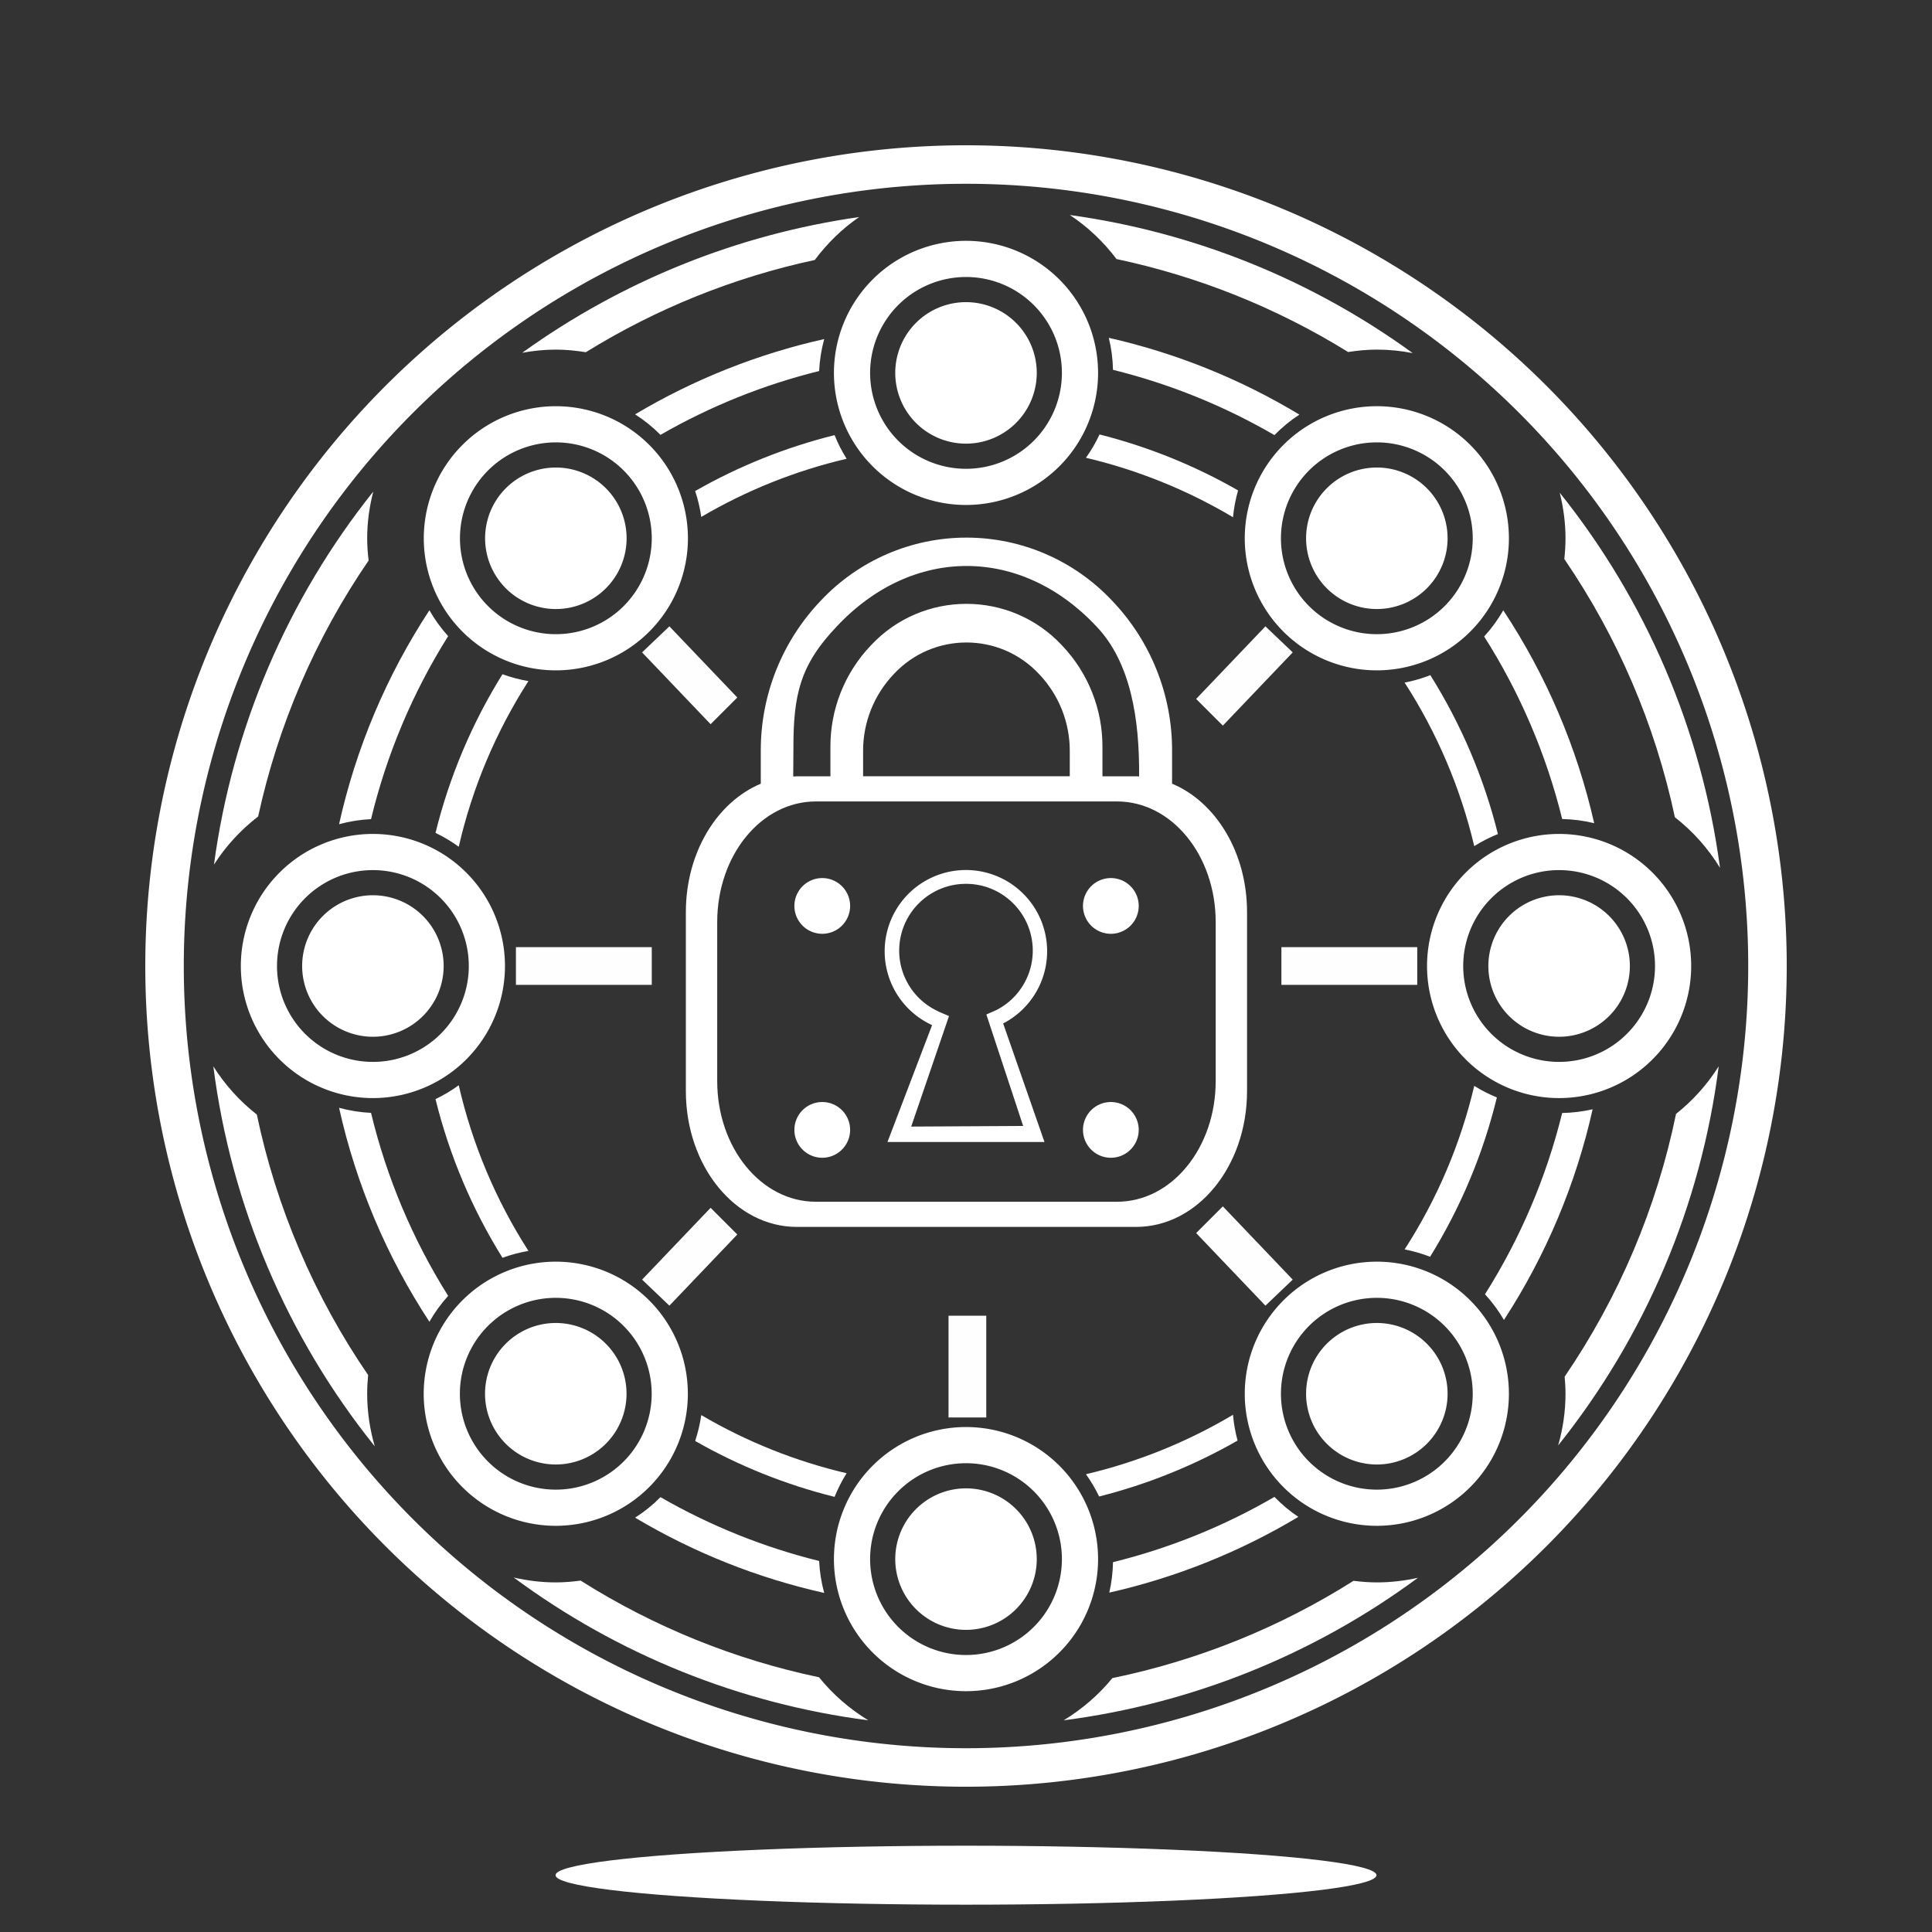 <?xml version="1.0" encoding="UTF-8" standalone="no"?>
<!-- Created with Inkscape (http://www.inkscape.org/) -->

<svg
   version="1.1"
   id="svg1"
   width="1024"
   height="1024"
   viewBox="0 0 1024 1024"
   sodipodi:docname="cryptdatum-inkscape.svg"
   inkscape:version="1.3.2 (091e20ef0f, 2023-11-25)"
   xml:space="preserve"
   xmlns:inkscape="http://www.inkscape.org/namespaces/inkscape"
   xmlns:sodipodi="http://sodipodi.sourceforge.net/DTD/sodipodi-0.dtd"
   xmlns="http://www.w3.org/2000/svg"
   xmlns:svg="http://www.w3.org/2000/svg"><rect x="0" y="0" width="1024" height="1024" fill="#333333" stroke="none"/><defs
     id="defs1"><inkscape:path-effect
       effect="fillet_chamfer"
       id="path-effect4640"
       is_visible="true"
       lpeversion="1"
       nodesatellites_param="C,1,0,1,1,0,0,1 @ C,1,0,1,1,0,0,1 @ C,1,0,1,1,0,0,1 @ C,1,0,1,1,0,0,1 @ C,1,0,1,1,0,0,1 @ C,1,0,1,1,0,0,1 @ C,1,0,1,1,0,0,1 @ C,1,0,1,1,0,0,1"
       radius="0"
       unit="px"
       method="arc"
       mode="C"
       chamfer_steps="1"
       flexible="true"
       use_knot_distance="true"
       apply_no_radius="true"
       apply_with_radius="true"
       only_selected="true"
       hide_knots="true" /><style
       id="style1">.cls-1{fill:#fbd734;}.cls-1,.cls-2{fill-rule:evenodd;}.cls-2{fill:#36464e;}</style><inkscape:path-effect
       effect="fillet_chamfer"
       id="path-effect4640-7"
       is_visible="true"
       lpeversion="1"
       nodesatellites_param="C,1,0,1,1,0,0,1 @ C,1,0,1,1,0,0,1 @ C,1,0,1,1,0,0,1 @ C,1,0,1,1,0,0,1 @ C,1,0,1,1,0,0,1 @ C,1,0,1,1,0,0,1 @ C,1,0,1,1,0,0,1 @ C,1,0,1,1,0,0,1"
       radius="0"
       unit="px"
       method="arc"
       mode="C"
       chamfer_steps="1"
       flexible="true"
       use_knot_distance="true"
       apply_no_radius="true"
       apply_with_radius="true"
       only_selected="true"
       hide_knots="true" /></defs><sodipodi:namedview
     id="namedview1"
     pagecolor="#505050"
     bordercolor="#ffffff"
     borderopacity="1"
     inkscape:showpageshadow="0"
     inkscape:pageopacity="0"
     inkscape:pagecheckerboard="1"
     inkscape:deskcolor="#d1d1d1"
     showguides="true"
     inkscape:zoom="0.70710678"
     inkscape:cx="345.06811"
     inkscape:cy="581.94888"
     inkscape:window-width="2560"
     inkscape:window-height="1363"
     inkscape:window-x="0"
     inkscape:window-y="0"
     inkscape:window-maximized="1"
     inkscape:current-layer="svg1"><sodipodi:guide
       position="-447.228,511.999"
       orientation="0,-1"
       id="guide4620"
       inkscape:locked="false" /><sodipodi:guide
       position="512.005,1118.845"
       orientation="1,0"
       id="guide4621"
       inkscape:locked="false" /><sodipodi:guide
       position="294.614,199.981"
       orientation="1,0"
       id="guide4622"
       inkscape:locked="false" /><sodipodi:guide
       position="659.107,285.291"
       orientation="0,-1"
       id="guide4624"
       inkscape:locked="false" /><sodipodi:guide
       position="659.321,808.7"
       orientation="0,-1"
       id="guide4627"
       inkscape:locked="false" /><sodipodi:guide
       position="729.751,789.531"
       orientation="1,0"
       id="guide4628"
       inkscape:locked="false" /><sodipodi:guide
       position="354.79,692.03"
       orientation="0,-1"
       id="guide4636"
       inkscape:locked="false" /><sodipodi:guide
       position="420.016,558.608"
       orientation="0,-1"
       id="guide4642"
       inkscape:locked="false" /><sodipodi:guide
       position="603.545,531.49"
       orientation="1,0"
       id="guide4643"
       inkscape:locked="false" /><sodipodi:guide
       position="421.046,543.84"
       orientation="1,0"
       id="guide4644"
       inkscape:locked="false" /><sodipodi:guide
       position="588.776,410.365"
       orientation="0,-1"
       id="guide4645"
       inkscape:locked="false" /></sodipodi:namedview><g
     id="g4636"
     inkscape:label="cryptdatum-logo"
     style="display:inline"><ellipse
       style="display:inline;fill:#ffffff;fill-opacity:1;stroke:none;stroke-width:23.321;stroke-linecap:square;stroke-dasharray:none;stroke-opacity:1;paint-order:stroke fill markers"
       id="path4645-3"
       ry="15.63"
       rx="217.568"
       cy="993.893"
       cx="512.004"
       inkscape:label="stand" /><path
       id="path4626-8"
       style="display:inline;fill:#ffffff;fill-opacity:1;stroke:none;stroke-width:0;stroke-linecap:square;stroke-dasharray:none"
       d="M 512.004,77.002 A 435,435 0 0 0 77.004,512.002 a 435,435 0 0 0 435,435 435,435 0 0 0 435,-435 435,435 0 0 0 -435,-435 z m 0,20.41 A 414.59,414.59 0 0 1 926.594,512.002 414.59,414.59 0 0 1 512.004,926.592 414.59,414.59 0 0 1 97.414,512.002 414.59,414.59 0 0 1 512.004,97.412 Z"
       inkscape:label="outer-ring" /><path
       id="path4626-0"
       style="display:inline;fill:#ffffff;fill-opacity:1;stroke:none;stroke-width:0;stroke-linecap:square;stroke-dasharray:none"
       inkscape:label="inner-ring"
       d="m 567.037,113.957 c 9.54,6.304 17.872,14.235 24.746,23.344 43.459,9.214 84.982,25.874 122.74,49.275 4.978,-0.763 10.037,-1.279 15.229,-1.279 6.51,-10e-6 12.859,0.67 19.021,1.857 -53.672,-38.995 -116.041,-64.119 -181.736,-73.197 z m -111.672,1.078 c -64.485,9.207 -125.704,33.872 -178.566,71.939 5.79,-1.043 11.726,-1.674 17.816,-1.674 5.42,0 10.701,0.551 15.887,1.381 37.361,-23.119 78.403,-39.649 121.357,-48.895 6.556,-8.797 14.46,-16.52 23.506,-22.752 z M 197.826,260.562 c -45.522,57.047 -74.681,125.387 -84.42,197.699 6.274,-9.814 14.208,-18.427 23.416,-25.506 10.565,-48.593 30.431,-94.65 58.549,-135.66 -0.456,-3.875 -0.756,-7.797 -0.756,-11.795 0,-8.555 1.19,-16.813 3.211,-24.738 z m 628.867,0.59 c 1.924,7.746 3.057,15.804 3.057,24.145 10e-6,3.719 -0.237,7.379 -0.633,10.992 28.284,41.369 48.176,87.851 58.611,136.873 9.502,7.407 17.595,16.482 23.906,26.801 -9.697,-72.75 -39.043,-141.503 -84.941,-198.811 z m 84.252,304.023 c -6.075,9.642 -13.713,18.171 -22.617,25.219 -10.259,49.888 -30.317,97.204 -59.035,139.266 0.268,2.985 0.457,5.994 0.457,9.049 2e-5,9.512 -1.413,18.68 -3.895,27.396 46.298,-57.885 75.727,-127.418 85.09,-200.93 z m -797.873,0.016 c 9.418,73.722 39.015,143.425 85.557,201.385 -2.567,-8.854 -4.016,-18.185 -4.016,-27.867 0,-3.342 0.18,-6.642 0.5,-9.9 -28.565,-41.703 -48.594,-88.612 -58.996,-138.086 -9.082,-7.109 -16.874,-15.741 -23.045,-25.531 z M 272.273,836.115 c 55.224,40.849 119.871,66.881 187.979,75.691 -9.986,-6.062 -18.851,-13.759 -26.145,-22.818 -44.848,-9.418 -87.636,-26.754 -126.367,-51.238 -4.306,0.566 -8.666,0.959 -13.127,0.959 -7.691,0 -15.147,-0.95 -22.34,-2.594 z m 479.264,0.143 c -7.021,1.562 -14.295,2.451 -21.787,2.451 -4.195,0 -8.302,-0.34 -12.361,-0.842 -39.152,24.761 -82.446,42.216 -127.822,51.57 -7.225,8.874 -15.985,16.406 -25.812,22.371 68.028,-8.801 132.602,-34.783 187.783,-75.551 z" /><path
       id="path4626-8-3"
       style="display:inline;fill:#ffffff;fill-opacity:1;stroke:none;stroke-width:0;stroke-linecap:square;stroke-dasharray:none"
       inkscape:label="spin"
       d="m 587.693,179.055 c 1.359,5.556 2.103,11.246 2.219,16.965 30.02,7.411 58.831,19.062 85.564,34.602 3.996,-4.098 8.431,-7.744 13.225,-10.871 -31.276,-18.88 -65.379,-32.62 -101.008,-40.695 z m -150.848,0.656 c -35.312,7.908 -69.143,21.377 -100.227,39.904 4.872,3.113 9.383,6.759 13.449,10.869 26.316,-15.144 54.622,-26.532 84.094,-33.832 0.269,-5.729 1.169,-11.41 2.684,-16.941 z m 145.938,50.562 c -2.019,4.331 -4.433,8.468 -7.209,12.357 27.435,6.475 53.719,17.102 77.945,31.514 0.455,-4.81 1.356,-9.568 2.691,-14.211 -23.007,-13.192 -47.713,-23.172 -73.428,-29.66 z m -140.436,0.357 c -25.877,6.438 -50.745,16.409 -73.902,29.631 1.491,4.466 2.575,9.059 3.238,13.721 23.987,-14.088 49.96,-24.48 77.045,-30.826 -2.5,-3.975 -4.635,-8.167 -6.381,-12.525 z M 227.592,323.457 c -22.694,34.584 -38.917,73.004 -47.879,113.387 5.531,-1.515 11.213,-2.415 16.941,-2.684 8.273,-34.334 22.079,-67.093 40.875,-96.992 -3.8,-4.196 -7.132,-8.794 -9.938,-13.711 z m 569.172,0.018 c -2.854,4.988 -6.25,9.645 -10.127,13.887 18.937,29.789 32.902,62.46 41.35,96.732 5.719,0.115 11.408,0.859 16.965,2.219 -9.119,-40.213 -25.445,-78.442 -48.188,-112.838 z m -530.441,33.875 c -16.19,25.988 -28.169,54.372 -35.494,84.102 4.322,2.065 8.444,4.523 12.314,7.344 7.149,-31.179 19.648,-60.884 36.941,-87.795 -4.689,-0.795 -9.295,-2.017 -13.762,-3.65 z m 491.789,0.494 c -4.416,1.727 -8.979,3.047 -13.635,3.945 17.162,26.569 29.644,55.883 36.904,86.668 3.982,-2.506 8.183,-4.646 12.551,-6.395 -7.415,-29.789 -19.505,-58.215 -35.82,-84.219 z M 243.143,575.209 c -3.871,2.821 -7.993,5.279 -12.314,7.344 7.325,29.731 19.305,58.118 35.496,84.107 4.467,-1.634 9.074,-2.856 13.764,-3.65 -17.295,-26.913 -29.795,-56.619 -36.945,-87.801 z m 538.238,0.338 c -7.261,30.786 -19.744,60.1 -36.906,86.67 4.611,0.888 9.132,2.191 13.508,3.893 16.188,-26.102 28.134,-54.607 35.393,-84.451 -4.167,-1.688 -8.18,-3.732 -11.994,-6.111 z m -601.668,11.613 c 8.962,40.384 25.186,78.804 47.881,113.389 2.805,-4.917 6.137,-9.513 9.938,-13.709 -18.797,-29.9 -32.603,-62.661 -40.877,-96.996 -5.729,-0.269 -11.41,-1.169 -16.941,-2.684 z m 664.416,0.77 c -5.297,1.221 -10.707,1.885 -16.143,1.98 -8.379,34.016 -22.195,66.457 -40.914,96.07 3.833,4.164 7.202,8.734 10.047,13.627 22.201,-34.127 38.121,-71.948 47.01,-111.678 z M 653.518,749.861 c -24.225,14.41 -50.51,25.037 -77.943,31.512 2.669,3.722 5.005,7.672 6.98,11.805 25.699,-6.486 50.389,-16.459 73.383,-29.641 -1.212,-4.478 -2.022,-9.054 -2.42,-13.676 z m -281.832,0.162 c -0.664,4.661 -1.748,9.253 -3.24,13.719 23.157,13.222 48.025,23.193 73.902,29.631 1.746,-4.359 3.881,-8.551 6.381,-12.525 -27.084,-6.346 -53.056,-16.737 -77.043,-30.824 z m 303.789,43.361 c -26.733,15.538 -55.543,27.189 -85.562,34.6 -0.096,5.435 -0.76,10.845 -1.98,16.143 35.322,-7.987 69.15,-21.54 100.215,-40.152 -4.587,-3.072 -8.835,-6.621 -12.672,-10.59 z m -325.402,0.137 c -4.066,4.11 -8.577,7.756 -13.449,10.869 31.083,18.526 64.912,31.995 100.223,39.902 -1.515,-5.531 -2.415,-11.213 -2.684,-16.941 -29.47,-7.3 -57.775,-18.687 -84.09,-33.83 z"
       sodipodi:nodetypes="cccccccccccccccccccccccccccccccccccccccccccccccccccccccccccccccccccccccccccccccc" /><path
       id="rect4636"
       style="display:inline;fill:#ffffff;fill-opacity:0.996;stroke:none;stroke-width:0;stroke-linecap:square;stroke-dasharray:none"
       d="m 354.789,331.971 -14.469,13.807 36.316,38.062 14.146,-14.146 z m 315.91,0 -36.717,38.48 14.146,14.146 37.041,-38.82 z m -397.246,170.031 v 20 h 72 v -20 z m 405.717,0 v 20 h 72 v -20 z m -31.039,137.402 -14.146,14.146 36.715,38.48 14.471,-13.807 z m -271.494,0.76 -36.316,38.061 14.469,13.807 35.994,-37.723 z m 126.107,57.182 v 53.947 h 20 V 697.346 Z"
       inkscape:label="rays" /><g
       id="g4635"
       inkscape:label="dots"
       transform="translate(-229.022,-546.503)"
       style="display:inline"><path
         id="path4628"
         style="display:inline;fill:#ffffff;fill-opacity:1;stroke:none;stroke-width:0;stroke-linecap:square;stroke-dasharray:none"
         inkscape:transform-center-x="-1.3534466"
         inkscape:transform-center-y="3.3118009"
         d="m 741.026,674.146 a 70,70 0 0 0 -70,70 70,70 0 0 0 70,70 70,70 0 0 0 70,-70 70,70 0 0 0 -70,-70 z m 0,19.172 a 50.827,50.827 0 0 1 50.828,50.828 50.827,50.827 0 0 1 -50.828,50.828 50.827,50.827 0 0 1 -50.826,-50.828 50.827,50.827 0 0 1 50.826,-50.828 z m 0,13.328 a 37.5,37.5 0 0 0 -37.5,37.5 37.5,37.5 0 0 0 37.5,37.5 37.5,37.5 0 0 0 37.5,-37.5 37.5,37.5 0 0 0 -37.5,-37.5 z"
         inkscape:label="dot1" /><path
         id="path4629"
         style="display:inline;fill:#ffffff;fill-opacity:1;stroke:none;stroke-width:0;stroke-linecap:square;stroke-dasharray:none"
         inkscape:transform-center-x="-1.3534466"
         inkscape:transform-center-y="3.3118009"
         d="m 958.773,761.8 a 70,70 0 0 0 -70,70 70,70 0 0 0 70,70 70,70 0 0 0 70,-70 70,70 0 0 0 -70,-70 z m 0,19.172 a 50.827,50.827 0 0 1 50.828,50.828 50.827,50.827 0 0 1 -50.828,50.828 50.827,50.827 0 0 1 -50.826,-50.828 50.827,50.827 0 0 1 50.826,-50.828 z m 0,13.328 a 37.5,37.5 0 0 0 -37.5,37.5 37.5,37.5 0 0 0 37.5,37.5 37.5,37.5 0 0 0 37.5,-37.5 37.5,37.5 0 0 0 -37.5,-37.5 z"
         inkscape:label="dot2" /><path
         id="path4630"
         style="display:inline;fill:#ffffff;fill-opacity:1;stroke:none;stroke-width:0;stroke-linecap:square;stroke-dasharray:none"
         inkscape:transform-center-x="-1.3534466"
         inkscape:transform-center-y="3.3118009"
         d="m 1055.384,988.505 a 70,70 0 0 0 -70,70 70,70 0 0 0 70,70 70,70 0 0 0 70,-70 70,70 0 0 0 -70,-70 z m 0,19.172 a 50.827,50.827 0 0 1 50.828,50.828 50.827,50.827 0 0 1 -50.828,50.828 50.827,50.827 0 0 1 -50.826,-50.828 50.827,50.827 0 0 1 50.826,-50.828 z m 0,13.328 a 37.5,37.5 0 0 0 -37.5,37.5 37.5,37.5 0 0 0 37.5,37.5 37.5,37.5 0 0 0 37.5,-37.5 37.5,37.5 0 0 0 -37.5,-37.5 z"
         inkscape:label="dot3" /><path
         id="path4631"
         style="display:inline;fill:#ffffff;fill-opacity:1;stroke:none;stroke-width:0;stroke-linecap:square;stroke-dasharray:none"
         inkscape:transform-center-x="-1.3534466"
         inkscape:transform-center-y="3.3118009"
         d="m 958.773,1215.212 a 70,70 0 0 0 -70,70 70,70 0 0 0 70,70 70,70 0 0 0 70,-70 70,70 0 0 0 -70,-70 z m 0,19.172 a 50.827,50.827 0 0 1 50.828,50.828 50.827,50.827 0 0 1 -50.828,50.828 50.827,50.827 0 0 1 -50.826,-50.828 50.827,50.827 0 0 1 50.826,-50.828 z m 0,13.328 a 37.5,37.5 0 0 0 -37.5,37.5 37.5,37.5 0 0 0 37.5,37.5 37.5,37.5 0 0 0 37.5,-37.5 37.5,37.5 0 0 0 -37.5,-37.5 z"
         inkscape:label="dot4" /><path
         id="path4632"
         style="display:inline;fill:#ffffff;fill-opacity:1;stroke:none;stroke-width:0;stroke-linecap:square;stroke-dasharray:none"
         inkscape:transform-center-x="-1.3534466"
         inkscape:transform-center-y="3.3118009"
         d="m 741.026,1302.863 a 70,70 0 0 0 -70,70 70,70 0 0 0 70,70 70,70 0 0 0 70,-70 70,70 0 0 0 -70,-70 z m 0,19.172 a 50.827,50.827 0 0 1 50.828,50.828 50.827,50.827 0 0 1 -50.828,50.828 50.827,50.827 0 0 1 -50.826,-50.828 50.827,50.827 0 0 1 50.826,-50.828 z m 0,13.328 a 37.5,37.5 0 0 0 -37.5,37.5 37.5,37.5 0 0 0 37.5,37.5 37.5,37.5 0 0 0 37.5,-37.5 37.5,37.5 0 0 0 -37.5,-37.5 z"
         inkscape:label="dot5" /><path
         id="path4633"
         style="display:inline;fill:#ffffff;fill-opacity:1;stroke:none;stroke-width:0;stroke-linecap:square;stroke-dasharray:none"
         inkscape:transform-center-x="-1.3534466"
         inkscape:transform-center-y="3.3118009"
         d="m 523.596,1215.212 a 70,70 0 0 0 -70,70 70,70 0 0 0 70,70 70,70 0 0 0 70,-70 70,70 0 0 0 -70,-70 z m 0,19.172 a 50.827,50.827 0 0 1 50.828,50.828 50.827,50.827 0 0 1 -50.828,50.828 50.827,50.827 0 0 1 -50.826,-50.828 50.827,50.827 0 0 1 50.826,-50.828 z m 0,13.328 a 37.5,37.5 0 0 0 -37.5,37.5 37.5,37.5 0 0 0 37.5,37.5 37.5,37.5 0 0 0 37.5,-37.5 37.5,37.5 0 0 0 -37.5,-37.5 z"
         inkscape:label="dot6" /><path
         id="path4634"
         style="display:inline;fill:#ffffff;fill-opacity:1;stroke:none;stroke-width:0;stroke-linecap:square;stroke-dasharray:none"
         inkscape:transform-center-x="-1.3534466"
         inkscape:transform-center-y="3.3118009"
         d="m 426.668,988.505 a 70,70 0 0 0 -70,70 70,70 0 0 0 70,70 70,70 0 0 0 70,-70 70,70 0 0 0 -70,-70 z m 0,19.172 a 50.827,50.827 0 0 1 50.828,50.828 50.827,50.827 0 0 1 -50.828,50.828 50.827,50.827 0 0 1 -50.826,-50.828 50.827,50.827 0 0 1 50.826,-50.828 z m 0,13.328 a 37.5,37.5 0 0 0 -37.5,37.5 37.5,37.5 0 0 0 37.5,37.5 37.5,37.5 0 0 0 37.5,-37.5 37.5,37.5 0 0 0 -37.5,-37.5 z"
         inkscape:label="dot7" /><path
         id="path4635"
         style="display:inline;fill:#ffffff;fill-opacity:1;stroke:none;stroke-width:0;stroke-linecap:square;stroke-dasharray:none"
         inkscape:transform-center-x="-1.3534466"
         inkscape:transform-center-y="3.3118009"
         d="m 523.636,761.803 a 70,70 0 0 0 -70,70 70,70 0 0 0 70,70 70,70 0 0 0 70,-70 70,70 0 0 0 -70,-70 z m 0,19.172 a 50.827,50.827 0 0 1 50.828,50.828 50.827,50.827 0 0 1 -50.828,50.828 50.827,50.827 0 0 1 -50.826,-50.828 50.827,50.827 0 0 1 50.826,-50.828 z m 0,13.328 a 37.5,37.5 0 0 0 -37.5,37.5 37.5,37.5 0 0 0 37.5,37.5 37.5,37.5 0 0 0 37.5,-37.5 37.5,37.5 0 0 0 -37.5,-37.5 z"
         inkscape:label="dot8" /></g><g
       id="g4641"
       inkscape:label="lock"
       style="display:inline"><path
         id="rect4637"
         style="display:inline;fill:#ffffff;fill-opacity:1;stroke:none;stroke-width:26.167;stroke-linecap:square;stroke-dasharray:none;stroke-opacity:1;paint-order:stroke fill markers"
         d="m 508.406,283.476 c -29.458,2.4e-4 -57.603,12.31 -77.752,34.008 -20.593,21.773 -32.063,50.736 -32.016,80.843 v 17.842 c -23.299,9.851 -39.99,37.028 -39.99,69.261 v 96.446 c 0,40.59 26.424,73.267 59.247,73.267 h 181.044 c 32.822,0 59.247,-32.677 59.247,-73.267 v -96.446 c 0,-32.243 -16.701,-59.428 -40.011,-69.271 v -17.832 c 0.066,-30.111 -11.407,-59.08 -32.016,-80.843 -20.149,-21.697 -48.294,-34.007 -77.752,-34.008 z m 0.098,15.297 c 24.549,0 49.097,10.848 69.243,32.541 18.297,19.322 23.103,49.868 22.823,80.95 -0.547,-0.018 -1.08,-0.101 -1.631,-0.101 h -17.935 v -15.7 c 0.114,-20.401 -7.61,-40.052 -21.548,-54.822 -13.789,-14.967 -32.42,-22.45 -51.051,-22.45 -18.631,0 -37.262,7.483 -51.051,22.45 -13.937,14.77 -21.662,34.422 -21.548,54.822 v 15.7 h -17.913 c -0.656,0 -1.292,0.095 -1.942,0.121 l 0.108,-15.186 c -0.046,-28.808 3.496,-44.95 23.2,-65.784 20.146,-21.694 44.695,-32.541 69.243,-32.541 z m -0.098,41.252 c 14.155,0 28.311,5.686 38.788,17.057 10.589,11.222 16.457,26.152 16.37,41.651 v 13.429 H 453.249 v -13.429 c -0.087,-15.5 5.781,-30.429 16.37,-41.651 10.477,-11.371 24.632,-17.057 38.788,-17.057 z m -80.397,85.713 h 160.815 c 29.155,0 52.627,29.026 52.627,65.081 v 85.669 c 0,36.055 -23.472,65.081 -52.627,65.081 H 428.01 c -29.155,0 -52.627,-29.026 -52.627,-65.081 v -85.669 c 0,-36.055 23.472,-65.081 52.627,-65.081 z"
         transform="matrix(0.993,0,0,0.983,7.382,6.287)"
         inkscape:label="lock-body" /><path
         id="path4642"
         style="display:inline;fill:#ffffff;fill-opacity:1;stroke:none;stroke-width:23.589;stroke-linecap:square;stroke-dasharray:none;stroke-opacity:1;paint-order:stroke fill markers"
         d="m 435.814,465.393 a 14.769,14.769 0 0 0 -14.77,14.768 14.769,14.769 0 0 0 14.77,14.77 14.769,14.769 0 0 0 14.768,-14.77 14.769,14.769 0 0 0 -14.768,-14.768 z m 152.961,0 a 14.769,14.769 0 0 0 -14.768,14.768 14.769,14.769 0 0 0 14.768,14.77 14.769,14.769 0 0 0 14.77,-14.77 14.769,14.769 0 0 0 -14.77,-14.768 z M 435.814,584.098 a 14.769,14.769 0 0 0 -14.77,14.77 14.769,14.769 0 0 0 14.77,14.768 14.769,14.769 0 0 0 14.768,-14.768 14.769,14.769 0 0 0 -14.768,-14.77 z m 152.961,0 a 14.769,14.769 0 0 0 -14.768,14.77 14.769,14.769 0 0 0 14.768,14.768 14.769,14.769 0 0 0 14.77,-14.768 14.769,14.769 0 0 0 -14.77,-14.77 z"
         inkscape:label="lock-dots" /><path
         id="path2-1-0"
         style="display:inline;fill:#ffffff;fill-opacity:1;fill-rule:evenodd;stroke-width:1.288"
         class="cls-2"
         d="m 46.451,61.059 a 15.181,15.181 0 0 0 -5.974,28.977 v 0.025 L 32.145,111.888 H 61.491 L 53.765,89.727 A 15.181,15.181 0 0 0 46.451,61.059 Z m 0.623,2.58 c 5.585,0.111 10.447,3.935 11.839,9.39 1.437,5.631 -1.204,11.51 -6.369,14.175 l -1.916,0.85 6.877,20.833 -20.924,0.116 7.066,-20.652 -2.028,-0.872 v -0.021 c -5.284,-2.422 -8.195,-8.172 -7.022,-13.864 1.174,-5.692 6.122,-9.819 11.933,-9.954 0.182,-0.004 0.362,-0.005 0.543,-0.001 z"
         transform="matrix(2.836,0,0,2.836,379.212,287.977)"
         inkscape:label="keyhole" /></g></g></svg>
